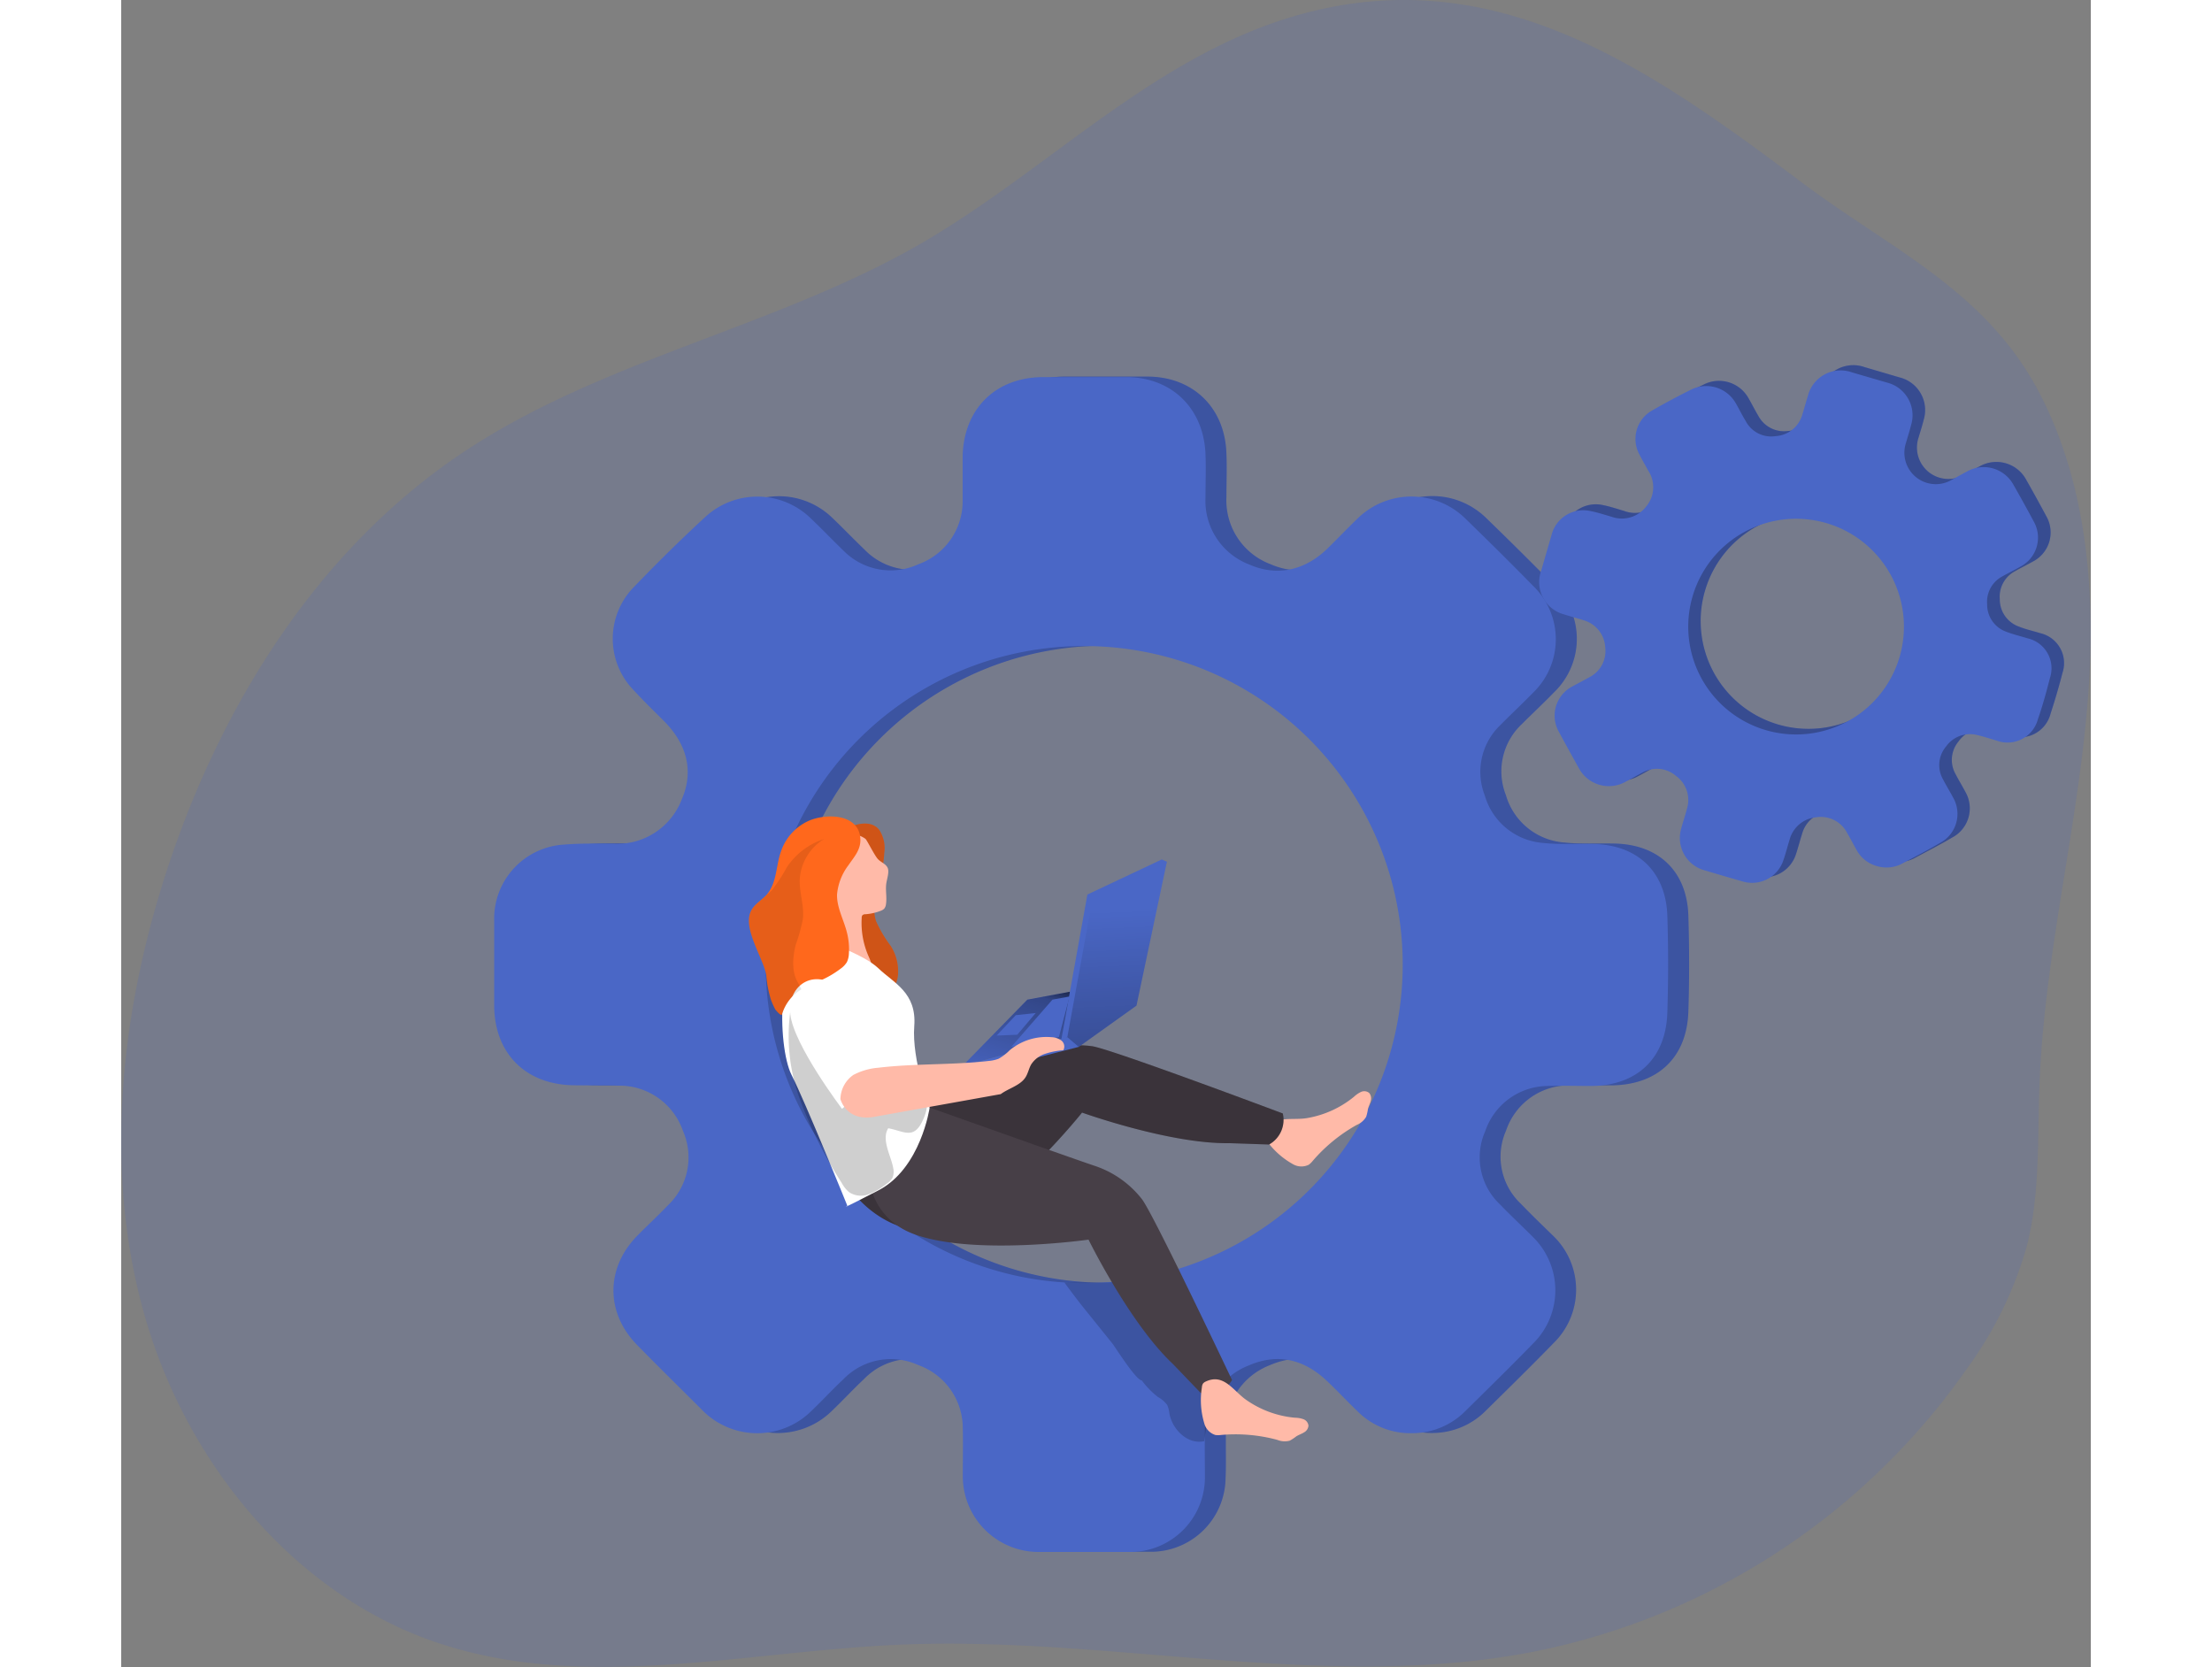 <svg id="Layer_1" data-name="Layer 1" xmlns="http://www.w3.org/2000/svg" xmlns:xlink="http://www.w3.org/1999/xlink" viewBox="0 0 273.96 231.89" width="406" height="306" class="illustration"><rect x="0" y="0" width="273.96" height="231.89" fill="#808080" stroke="none"/><defs><linearGradient id="linear-gradient" x1="128.14" y1="133.63" x2="122.41" y2="152.45" gradientUnits="userSpaceOnUse"><stop offset="0.01"></stop><stop offset="0.13" stop-opacity="0.69"></stop><stop offset="0.25" stop-opacity="0.32"></stop><stop offset="1" stop-opacity="0"></stop></linearGradient><linearGradient id="linear-gradient-2" x1="139.7" y1="160.1" x2="138.29" y2="126.45" xlink:href="#linear-gradient"></linearGradient></defs><title>23</title><path d="M191.15,10.92c-18.53,6.19-32.7,21-49.6,30.85C121.31,53.51,97.28,57.89,77.8,70.84c-20.36,13.53-34,35.49-41.5,58.75-6.43,20-8.64,41.88-2.74,62s20.74,38.29,40.68,44.94c20.49,6.83,42.74,1.12,64.32.22,29.51-1.24,59.41,6.66,88.38.91A96.56,96.56,0,0,0,287,198.15a53.43,53.43,0,0,0,8.18-16.85c1.86-7.29,1.47-14.93,1.76-22.45.69-18.32,5.49-36.27,6.8-54.56,1-13.86-.2-28.71-6.62-41.27-7.39-14.48-20.7-20.26-33.09-29.53C242.31,17.21,220,1.29,191.15,10.92Z" transform="translate(-30.12 -8)" fill="#4A67C6" opacity="0.18" style="isolation: isolate;"></path><g id="Q83r0t"><path d="M276.08,127.68a4.56,4.56,0,0,1-2.82-2.18c-.45-.79-.86-1.61-1.32-2.39a4.14,4.14,0,0,0-4.31-2.22,4.21,4.21,0,0,0-3.72,3.12c-.3.93-.53,1.87-.84,2.79a4.59,4.59,0,0,1-5.77,3c-1.74-.49-3.49-1-5.23-1.53a4.65,4.65,0,0,1-3.23-5.82c.25-.93.57-1.85.81-2.79a4.15,4.15,0,0,0-1.55-4.52,4,4,0,0,0-4.65-.45c-.81.41-1.59.88-2.4,1.3a4.73,4.73,0,0,1-6.46-2c-.92-1.64-1.83-3.28-2.72-4.94a4.58,4.58,0,0,1,1.89-6.43c.76-.43,1.55-.82,2.31-1.26a4,4,0,0,0,2.19-4.14,4.12,4.12,0,0,0-2.94-3.75c-.92-.32-1.87-.54-2.79-.84a4.65,4.65,0,0,1-3.18-6.08c.48-1.65,1-3.31,1.46-5a4.57,4.57,0,0,1,5.45-3.29c1,.2,1.93.52,2.89.8A4.25,4.25,0,0,0,244,77.73a4.2,4.2,0,0,0,.28-5c-.41-.74-.83-1.47-1.21-2.23a4.53,4.53,0,0,1,1.82-6.17c1.77-1,3.57-2,5.39-2.87a4.7,4.7,0,0,1,6.18,1.91c.47.81.89,1.66,1.37,2.46A4.05,4.05,0,0,0,262,67.94a4.11,4.11,0,0,0,3.71-3c.28-.87.5-1.75.77-2.62a4.71,4.71,0,0,1,6.13-3.26l4.86,1.43a4.68,4.68,0,0,1,3.36,5.92c-.21.85-.48,1.68-.73,2.52a4.37,4.37,0,0,0,6.34,5.11c.74-.4,1.48-.82,2.23-1.21a4.72,4.72,0,0,1,6.41,1.87q1.44,2.54,2.81,5.1a4.55,4.55,0,0,1-1.86,6.3c-.82.46-1.66.87-2.48,1.34a4,4,0,0,0-2.13,3.89,4,4,0,0,0,2.6,3.8c.95.39,2,.62,3,.93a4.28,4.28,0,0,1,3.12,5.53c-.49,1.91-1.05,3.81-1.66,5.68a4.37,4.37,0,0,1-5.78,3c-.87-.24-1.74-.54-2.62-.74a4.07,4.07,0,0,0-4.4,1.6,4,4,0,0,0-.39,4.58c.43.83.92,1.63,1.36,2.46a4.59,4.59,0,0,1-1.85,6.32c-1.69,1-3.4,1.87-5.11,2.79A4.55,4.55,0,0,1,276.08,127.68ZM250.42,90.15A15,15,0,1,0,269.1,80,15,15,0,0,0,250.42,90.15Z" transform="translate(-30.12 -8)" fill="#4A67C6"></path></g><g id="Q83r0t-2" data-name="Q83r0t"><path d="M212.56,207.31a10.42,10.42,0,0,1-7.52-3c-1.48-1.42-2.88-2.94-4.38-4.34-3.14-2.94-6.76-3.82-10.77-2.09a9.53,9.53,0,0,0-6.11,9.15c-.05,2.2.05,4.4-.05,6.59a10.37,10.37,0,0,1-10.61,10.21q-6.17,0-12.34,0a10.54,10.54,0,0,1-10.73-10.59c-.05-2.2,0-4.4,0-6.59a9.32,9.32,0,0,0-6.22-8.82,9.16,9.16,0,0,0-10.41,2c-1.5,1.4-2.89,2.92-4.38,4.34a10.71,10.71,0,0,1-15.28-.12q-4.56-4.47-9-9c-4.41-4.49-4.39-10.7,0-15.19,1.39-1.42,2.85-2.76,4.22-4.2a9.2,9.2,0,0,0,2.14-10.39,9.35,9.35,0,0,0-8.79-6.28c-2.19-.1-4.39,0-6.59-.06-6.58-.24-10.75-4.6-10.76-11.18,0-3.9,0-7.8,0-11.7a10.32,10.32,0,0,1,9.75-10.61c2.26-.19,4.54-.12,6.8-.12,4.52,0,7.75-2,9.54-6.16,1.69-3.91.75-7.7-2.57-11-1.35-1.35-2.74-2.68-4-4.07a10.29,10.29,0,0,1,0-14.57q4.82-5,9.88-9.67A10.65,10.65,0,0,1,129,80c1.54,1.46,3,3,4.55,4.48a9.16,9.16,0,0,0,10.42,1.92,9.31,9.31,0,0,0,6.16-8.86c.05-2,0-4.11,0-6.16.15-6.61,4.61-11,11.23-11h11.49c6.35,0,10.81,4.33,11,10.73.08,2,0,4,0,6a9.47,9.47,0,0,0,6.1,9.35c3.86,1.7,7.77.83,10.92-2.27,1.36-1.35,2.69-2.73,4.07-4.06a10.69,10.69,0,0,1,15.12,0q4.74,4.59,9.36,9.29a10.31,10.31,0,0,1,0,14.87c-1.48,1.53-3.06,3-4.54,4.48a9,9,0,0,0-2.16,9.82,9.16,9.16,0,0,0,8.08,6.59c2.31.25,4.67.1,7,.15,6.17.11,10.1,3.85,10.3,10,.14,4.46.15,8.93,0,13.4-.22,6.37-4.25,10.15-10.64,10.23-2,0-4.11-.07-6.16,0a9.24,9.24,0,0,0-8.55,6.28,9,9,0,0,0,2.06,10.2c1.47,1.53,3,3,4.53,4.49a10.38,10.38,0,0,1,0,14.89c-3.07,3.16-6.2,6.23-9.34,9.32A10.46,10.46,0,0,1,212.56,207.31ZM122.69,142a44.3,44.3,0,1,0,44.43-44.19A44.21,44.21,0,0,0,122.69,142Z" transform="translate(-30.12 -8)" fill="#4A67C6"></path></g><g id="Q83r0t-3" data-name="Q83r0t" opacity="0.19"><path d="M212.56,207.31a10.42,10.42,0,0,1-7.52-3c-1.48-1.42-2.88-2.94-4.38-4.34-3.14-2.94-6.76-3.82-10.77-2.09a9.53,9.53,0,0,0-6.11,9.15c-.05,2.2.05,4.4-.05,6.59a10.37,10.37,0,0,1-10.61,10.21q-6.17,0-12.34,0a10.54,10.54,0,0,1-10.73-10.59c-.05-2.2,0-4.4,0-6.59a9.32,9.32,0,0,0-6.22-8.82,9.16,9.16,0,0,0-10.41,2c-1.5,1.4-2.89,2.92-4.38,4.34a10.71,10.71,0,0,1-15.28-.12q-4.56-4.47-9-9c-4.41-4.49-4.39-10.7,0-15.19,1.39-1.42,2.85-2.76,4.22-4.2a9.2,9.2,0,0,0,2.14-10.39,9.35,9.35,0,0,0-8.79-6.28c-2.19-.1-4.39,0-6.59-.06-6.58-.24-10.75-4.6-10.76-11.18,0-3.9,0-7.8,0-11.7a10.32,10.32,0,0,1,9.75-10.61c2.26-.19,4.54-.12,6.8-.12,4.52,0,7.75-2,9.54-6.16,1.69-3.91.75-7.7-2.57-11-1.35-1.35-2.74-2.68-4-4.07a10.29,10.29,0,0,1,0-14.57q4.82-5,9.88-9.67A10.65,10.65,0,0,1,129,80c1.54,1.46,3,3,4.55,4.48a9.16,9.16,0,0,0,10.42,1.92,9.31,9.31,0,0,0,6.16-8.86c.05-2,0-4.11,0-6.16.15-6.61,4.61-11,11.23-11h11.49c6.35,0,10.81,4.33,11,10.73.08,2,0,4,0,6a9.47,9.47,0,0,0,6.1,9.35c3.86,1.7,7.77.83,10.92-2.27,1.36-1.35,2.69-2.73,4.07-4.06a10.69,10.69,0,0,1,15.12,0q4.74,4.59,9.36,9.29a10.31,10.31,0,0,1,0,14.87c-1.48,1.53-3.06,3-4.54,4.48a9,9,0,0,0-2.16,9.82,9.16,9.16,0,0,0,8.08,6.59c2.31.25,4.67.1,7,.15,6.17.11,10.1,3.85,10.3,10,.14,4.46.15,8.93,0,13.4-.22,6.37-4.25,10.15-10.64,10.23-2,0-4.11-.07-6.16,0a9.24,9.24,0,0,0-8.55,6.28,9,9,0,0,0,2.06,10.2c1.47,1.53,3,3,4.53,4.49a10.38,10.38,0,0,1,0,14.89c-3.07,3.16-6.2,6.23-9.34,9.32A10.46,10.46,0,0,1,212.56,207.31ZM122.69,142a44.3,44.3,0,1,0,44.43-44.19A44.21,44.21,0,0,0,122.69,142Z" transform="translate(-30.12 -8)" fill="#020202"></path></g><path d="M135.54,123.4a4.59,4.59,0,0,1,.72,3.2,19.13,19.13,0,0,1-.46,3.2c-.5,2.09-1.35,4.27-.69,6.31a17.8,17.8,0,0,0,2.06,3.48,6.59,6.59,0,0,1,1,4A4.4,4.4,0,0,1,136,147c-1.65-3.06-4.28-5.45-6.45-8.17s-4-6.09-3.43-9.52a8.05,8.05,0,0,1,3.62-5.44C131.17,123,134.1,121.65,135.54,123.4Z" transform="translate(-30.12 -8)" fill="#ff681c"></path><path d="M135.54,123.4a4.59,4.59,0,0,1,.72,3.2,19.13,19.13,0,0,1-.46,3.2c-.5,2.09-1.35,4.27-.69,6.31a17.8,17.8,0,0,0,2.06,3.48,6.59,6.59,0,0,1,1,4A4.4,4.4,0,0,1,136,147c-1.65-3.06-4.28-5.45-6.45-8.17s-4-6.09-3.43-9.52a8.05,8.05,0,0,1,3.62-5.44C131.17,123,134.1,121.65,135.54,123.4Z" transform="translate(-30.12 -8)" fill="#020202" opacity="0.19"></path><g id="Q83r0t-4" data-name="Q83r0t"><path d="M209.64,207.34a10.36,10.36,0,0,1-7.51-3c-1.48-1.42-2.88-2.93-4.38-4.34-3.14-2.94-6.77-3.82-10.77-2.09a9.56,9.56,0,0,0-6.12,9.15c-.05,2.2,0,4.4,0,6.59a10.39,10.39,0,0,1-10.62,10.21q-6.16,0-12.33,0a10.54,10.54,0,0,1-10.73-10.59c0-2.19.05-4.4,0-6.59a9.32,9.32,0,0,0-6.21-8.82,9.17,9.17,0,0,0-10.42,2c-1.5,1.4-2.89,2.92-4.38,4.34a10.71,10.71,0,0,1-15.28-.12c-3-3-6.06-6-9-9-4.41-4.49-4.39-10.7,0-15.19,1.39-1.42,2.86-2.76,4.23-4.2a9.19,9.19,0,0,0,2.14-10.39A9.35,9.35,0,0,0,99.37,159c-2.2-.1-4.4,0-6.6-.06C86.2,158.73,82,154.36,82,147.78c0-3.9,0-7.8,0-11.7a10.33,10.33,0,0,1,9.76-10.61c2.25-.19,4.53-.12,6.8-.12a9.61,9.61,0,0,0,9.53-6.16c1.7-3.91.76-7.7-2.57-11-1.35-1.35-2.73-2.68-4-4.07a10.27,10.27,0,0,1,0-14.56q4.8-5,9.87-9.68a10.66,10.66,0,0,1,14.66.23c1.54,1.46,3,3,4.54,4.48A9.18,9.18,0,0,0,141,86.48a9.3,9.3,0,0,0,6.16-8.87c0-2,0-4.11,0-6.16.15-6.61,4.61-11,11.24-11h11.48c6.35,0,10.81,4.33,11.06,10.73.08,2,0,4,0,6a9.47,9.47,0,0,0,6.1,9.34c3.85,1.7,7.76.83,10.91-2.27,1.37-1.34,2.69-2.73,4.07-4.06a10.71,10.71,0,0,1,15.13,0c3.15,3.06,6.28,6.15,9.35,9.29a10.32,10.32,0,0,1,0,14.87c-1.49,1.53-3.07,3-4.54,4.49a9,9,0,0,0-2.17,9.81,9.16,9.16,0,0,0,8.08,6.59c2.32.25,4.67.1,7,.15,6.17.11,10.11,3.86,10.31,10,.14,4.46.14,8.94,0,13.4C245,155.19,241,159,234.57,159.05c-2.06,0-4.12-.07-6.17,0a9.25,9.25,0,0,0-8.55,6.28,9,9,0,0,0,2.06,10.2c1.47,1.53,3.06,3,4.54,4.49a10.39,10.39,0,0,1,0,14.9c-3.06,3.15-6.2,6.22-9.33,9.31A10.43,10.43,0,0,1,209.64,207.34Zm-89.87-65.28a44.3,44.3,0,1,0,44.44-44.2A44.22,44.22,0,0,0,119.77,142.06Z" transform="translate(-30.12 -8)" fill="#4A67C6"></path></g><path d="M172.08,200a11.74,11.74,0,0,0,2.25,2.31,3.89,3.89,0,0,1,1.29,1.12,4,4,0,0,1,.3,1.17c.41,2.27,2.59,4.36,4.84,3.85l1.08-7.56a3.7,3.7,0,0,0,0-1.75,3.62,3.62,0,0,0-1-1.32,44.1,44.1,0,0,1-7-8.93,5.78,5.78,0,0,0-1.91-2.29c-.81-.47,0-1.06-.92-.8-2.42.68-4.07.64-9.69.59,0,0,1.77,2.4,2.55,3.36l4.13,5.13C168.52,195.59,171.31,200,172.08,200Z" transform="translate(-30.12 -8)" fill="#020202" opacity="0.19"></path><g id="Q83r0t-5" data-name="Q83r0t" opacity="0.27"><path d="M276.08,127.68a4.56,4.56,0,0,1-2.82-2.18c-.45-.79-.86-1.61-1.32-2.39a4.14,4.14,0,0,0-4.31-2.22,4.21,4.21,0,0,0-3.72,3.12c-.3.93-.53,1.87-.84,2.79a4.59,4.59,0,0,1-5.77,3c-1.74-.49-3.49-1-5.23-1.53a4.65,4.65,0,0,1-3.23-5.82c.25-.93.57-1.85.81-2.79a4.15,4.15,0,0,0-1.55-4.52,4,4,0,0,0-4.65-.45c-.81.41-1.59.88-2.4,1.3a4.73,4.73,0,0,1-6.46-2c-.92-1.64-1.83-3.28-2.72-4.94a4.58,4.58,0,0,1,1.89-6.43c.76-.43,1.55-.82,2.31-1.26a4,4,0,0,0,2.19-4.14,4.12,4.12,0,0,0-2.94-3.75c-.92-.32-1.87-.54-2.79-.84a4.65,4.65,0,0,1-3.18-6.08c.48-1.65,1-3.31,1.46-5a4.57,4.57,0,0,1,5.45-3.29c1,.2,1.93.52,2.89.8A4.25,4.25,0,0,0,244,77.73a4.2,4.2,0,0,0,.28-5c-.41-.74-.83-1.47-1.21-2.23a4.53,4.53,0,0,1,1.82-6.17c1.77-1,3.57-2,5.39-2.87a4.7,4.7,0,0,1,6.18,1.91c.47.81.89,1.66,1.37,2.46A4.05,4.05,0,0,0,262,67.94a4.11,4.11,0,0,0,3.71-3c.28-.87.5-1.75.77-2.62a4.71,4.71,0,0,1,6.13-3.26l4.86,1.43a4.68,4.68,0,0,1,3.36,5.92c-.21.85-.48,1.68-.73,2.52a4.37,4.37,0,0,0,6.34,5.11c.74-.4,1.48-.82,2.23-1.21a4.72,4.72,0,0,1,6.41,1.87q1.44,2.54,2.81,5.1a4.55,4.55,0,0,1-1.86,6.3c-.82.46-1.66.87-2.48,1.34a4,4,0,0,0-2.13,3.89,4,4,0,0,0,2.6,3.8c.95.39,2,.62,3,.93a4.28,4.28,0,0,1,3.12,5.53c-.49,1.91-1.05,3.81-1.66,5.68a4.37,4.37,0,0,1-5.78,3c-.87-.24-1.74-.54-2.62-.74a4.07,4.07,0,0,0-4.4,1.6,4,4,0,0,0-.39,4.58c.43.83.92,1.63,1.36,2.46a4.59,4.59,0,0,1-1.85,6.32c-1.69,1-3.4,1.87-5.11,2.79A4.55,4.55,0,0,1,276.08,127.68ZM250.42,90.15A15,15,0,1,0,269.1,80,15,15,0,0,0,250.42,90.15Z" transform="translate(-30.12 -8)" fill="#020202"></path></g><g id="Q83r0t-6" data-name="Q83r0t"><path d="M274.35,128.47a4.6,4.6,0,0,1-2.82-2.19c-.45-.79-.85-1.6-1.32-2.38a4.12,4.12,0,0,0-4.3-2.23,4.22,4.22,0,0,0-3.73,3.13c-.29.92-.52,1.87-.84,2.78a4.58,4.58,0,0,1-5.76,3q-2.62-.75-5.23-1.53a4.66,4.66,0,0,1-3.24-5.82c.25-.94.57-1.86.81-2.8a4.12,4.12,0,0,0-1.54-4.51,4.06,4.06,0,0,0-4.66-.46c-.81.41-1.59.88-2.4,1.3a4.73,4.73,0,0,1-6.46-1.94q-1.38-2.46-2.72-4.94a4.59,4.59,0,0,1,1.89-6.44c.77-.43,1.56-.82,2.31-1.25a4.08,4.08,0,0,0,2.2-4.14,4.14,4.14,0,0,0-2.95-3.76c-.92-.31-1.87-.53-2.79-.84a4.64,4.64,0,0,1-3.17-6.07q.72-2.49,1.45-5a4.56,4.56,0,0,1,5.45-3.29c1,.2,1.94.51,2.9.79a4.24,4.24,0,0,0,4.8-1.43,4.16,4.16,0,0,0,.28-5c-.4-.74-.83-1.47-1.21-2.22a4.54,4.54,0,0,1,1.82-6.17q2.65-1.52,5.39-2.88a4.72,4.72,0,0,1,6.19,1.91c.47.82.88,1.66,1.37,2.46a4,4,0,0,0,4.17,2.11,4.11,4.11,0,0,0,3.71-3c.28-.86.5-1.75.78-2.61a4.7,4.7,0,0,1,6.12-3.26l4.87,1.42a4.69,4.69,0,0,1,3.36,5.92c-.22.85-.48,1.69-.73,2.53a4.37,4.37,0,0,0,6.33,5.11c.75-.4,1.48-.83,2.23-1.22a4.72,4.72,0,0,1,6.41,1.88q1.44,2.52,2.82,5.1a4.55,4.55,0,0,1-1.87,6.29c-.81.47-1.66.88-2.48,1.34a4,4,0,0,0-2.13,3.89,4,4,0,0,0,2.61,3.8c1,.39,2,.62,3,.93a4.28,4.28,0,0,1,3.12,5.54c-.49,1.91-1,3.81-1.66,5.68a4.37,4.37,0,0,1-5.78,3c-.87-.25-1.73-.54-2.62-.75a4.08,4.08,0,0,0-4.4,1.6,4,4,0,0,0-.39,4.58c.43.84.93,1.64,1.37,2.47A4.58,4.58,0,0,1,283,125.3c-1.69,1-3.4,1.87-5.11,2.79A4.63,4.63,0,0,1,274.35,128.47ZM248.69,90.94a15,15,0,1,0,18.68-10.16A15,15,0,0,0,248.69,90.94Z" transform="translate(-30.12 -8)" fill="#4A67C6"></path></g><path d="M201.6,160.54a3.76,3.76,0,0,1,1-.68,1.08,1.08,0,0,1,1.12.17,1.21,1.21,0,0,1,.2,1.12c-.1.38-.3.74-.39,1.12a6.27,6.27,0,0,1-.24,1.06,2.7,2.7,0,0,1-1.31,1.13,22.58,22.58,0,0,0-6.12,5,3.12,3.12,0,0,1-.55.54,2.33,2.33,0,0,1-2.23-.09,11.17,11.17,0,0,1-3.7-3.35,1.13,1.13,0,0,1-.26-.48.91.91,0,0,1,.08-.49c1-2.6,3.67-1.71,5.83-2.07A14,14,0,0,0,201.6,160.54Z" transform="translate(-30.12 -8)" fill="#ffbaa8"></path><path d="M132.41,174.45s5.86,7.28,13.9,3.7,17.46-15.4,17.46-15.4S176,167.14,184.24,167l5.54.19a3.92,3.92,0,0,0,1.91-4.32s-24.27-9.12-26.57-9.36a13.84,13.84,0,0,0-8,1.33c-3.25,1.54-15.79,7.43-15.79,7.43Z" transform="translate(-30.12 -8)" fill="#473f47"></path><path d="M132.41,174.45s5.86,7.28,13.9,3.7,17.46-15.4,17.46-15.4S176,167.14,184.24,167l5.54.19a3.92,3.92,0,0,0,1.91-4.32s-24.27-9.12-26.57-9.36a13.84,13.84,0,0,0-8,1.33c-3.25,1.54-15.79,7.43-15.79,7.43Z" transform="translate(-30.12 -8)" fill="#020202" opacity="0.19"></path><path d="M134,167s-1.83,9.65,6.44,12.67,24.23.75,24.23.75,5.73,11.67,11.74,17.3l3.84,4a3.91,3.91,0,0,0,4.38-1.77s-11.09-23.44-12.57-25.21a13.91,13.91,0,0,0-6.7-4.64c-3.4-1.15-22.82-8.06-22.82-8.06Z" transform="translate(-30.12 -8)" fill="#473f47"></path><path d="M193.39,205.19a3.62,3.62,0,0,1,1.18.21,1.07,1.07,0,0,1,.69.91,1.17,1.17,0,0,1-.64.93c-.33.21-.72.33-1.05.54a6.81,6.81,0,0,1-.91.6,2.72,2.72,0,0,1-1.73-.11,22.35,22.35,0,0,0-7.85-.68,2.84,2.84,0,0,1-.77,0,2.31,2.31,0,0,1-1.54-1.62,11.14,11.14,0,0,1-.33-5,1.12,1.12,0,0,1,.15-.53,1,1,0,0,1,.4-.29c2.52-1.17,3.82,1.32,5.63,2.57A14,14,0,0,0,193.39,205.19Z" transform="translate(-30.12 -8)" fill="#ffbaa8"></path><polygon points="136.99 125 133.19 145.61 117.21 149.71 116.98 148.3 131.6 144.26 135.15 124.77 136.99 125" fill="#4A67C6"></polygon><polygon points="131.96 137.94 126.04 139.04 116.98 148.3 131.6 144.26 131.96 137.94" fill="#4A67C6"></polygon><polygon points="131.96 137.94 126.04 139.04 116.98 148.3 131.6 144.26 131.96 137.94" fill="url(#linear-gradient)"></polygon><polygon points="131.92 138.6 129.53 139.04 123.8 145.61 130.43 144.23 131.92 138.6" fill="#4A67C6"></polygon><polygon points="130.74 144.74 134.39 124.42 144.74 119.54 145.45 119.86 131.6 144.26 130.74 144.74" fill="#4A67C6"></polygon><path d="M135.33,127.44c.39.46,1.06.66,1.36,1.19s0,1.41-.13,2.13c-.18,1,.1,2-.07,3.05a1.16,1.16,0,0,1-.25.59,1.4,1.4,0,0,1-.47.28,7.41,7.41,0,0,1-2.12.48.62.62,0,0,0-.41.12.56.56,0,0,0-.12.4,11.51,11.51,0,0,0,1,5.43c.25.56.54,1.25.18,1.75a1.27,1.27,0,0,1-.51.37c-1.3.55-2.78-.24-3.87-1.14a16.13,16.13,0,0,1-2.61-2.74,2.93,2.93,0,0,1-.52-.93,3.5,3.5,0,0,1,0-1.37,22.58,22.58,0,0,0,0-4.65c-.22-2-.7-4-.25-5.93a3.08,3.08,0,0,1,.94-1.73,3.92,3.92,0,0,1,2-.68c1.44-.18,3-.25,4.18.63C133.93,125,134.85,126.87,135.33,127.44Z" transform="translate(-30.12 -8)" fill="#ffbaa8"></path><path d="M126.9,138.52s6.37,2.07,8.53,4.15,5.36,3.37,5,8.06,2.14,11.34,2.14,11.34-1.22,8.44-7.13,11.5-4.32,2.13-4.32,2.13-5.79-14.3-7.77-18.22S121.07,138.81,126.9,138.52Z" transform="translate(-30.12 -8)" fill="#fff"></path><path d="M137.5,170.45a2.2,2.2,0,0,1-.11,1.39,2.79,2.79,0,0,1-.82.82,9.11,9.11,0,0,1-2.48,1.45,3,3,0,0,1-2.75-.31,4.39,4.39,0,0,1-1-1.27,59.15,59.15,0,0,1-5.8-11.58,25.65,25.65,0,0,1-1.28-12.77l3.93,4.43a33.32,33.32,0,0,0,5.4,5.22,11.12,11.12,0,0,0,7,2.27c2.89-.2,3.12,1.59,1.89,4s-2.62,1.18-4.67.83C135.82,166.51,137.21,168.78,137.5,170.45Z" transform="translate(-30.12 -8)" fill="#020202" opacity="0.19"></path><path d="M131.05,137.64a9.48,9.48,0,0,1,.29,3,3,3,0,0,1-.28,1.18,3.1,3.1,0,0,1-.84.89,13.84,13.84,0,0,1-2.75,1.63,21.6,21.6,0,0,0-2.69,1.2l-.07.05a6.21,6.21,0,0,0-2.68,3.5c-.1.34-.9-.64-.93-.69a11.26,11.26,0,0,1-.59-1.32,15.5,15.5,0,0,1-.66-3.44c-.42-2.48-3.51-6.74-2-9.16.52-.84,1.44-1.34,2.09-2.08l0,0c1.41-1.65,1.24-4.08,2-6.11a7.19,7.19,0,0,1,3.76-4.1c2.39-1.08,7-1.06,7.23,2.43.11,1.55-.86,2.55-1.66,3.73a7.88,7.88,0,0,0-1.58,4.06C129.64,134.2,130.6,135.88,131.05,137.64Z" transform="translate(-30.12 -8)" fill="#ff681c"></path><path d="M130.45,145.87s5.36,9.4,6.21,10-6.28,6.35-6.28,6.35-6.74-8.89-7.19-13.16S126.9,142.37,130.45,145.87Z" transform="translate(-30.12 -8)" fill="#fff"></path><path d="M130.16,160.87s.8,3.18,4.75,2.46l17.55-3.15c1.1-.82,2.72-1.19,3.45-2.35.35-.55.46-1.22.79-1.79a3.66,3.66,0,0,1,2-1.49,10.1,10.1,0,0,1,2.46-.47,1.06,1.06,0,0,0-.25-1.34,2.46,2.46,0,0,0-1.4-.48,8,8,0,0,0-5.82,1.83,6.91,6.91,0,0,1-1.53,1.17,5,5,0,0,1-1.33.3c-5.12.59-10.3.34-15.41.95a8.93,8.93,0,0,0-3.46,1A4.19,4.19,0,0,0,130.16,160.87Z" transform="translate(-30.12 -8)" fill="#ffbaa8"></path><path d="M124.5,130.32c-.07,1.84.65,3.66.44,5.5a24.43,24.43,0,0,1-1,3.6c-.41,1.6-.6,3.71.28,5.19a7.59,7.59,0,0,1,.5,1,6.21,6.21,0,0,0-2.68,3.5c-.1.34-.9-.64-.93-.69a11.26,11.26,0,0,1-.59-1.32,15.5,15.5,0,0,1-.66-3.44c-.42-2.48-3.51-6.74-2-9.16.52-.84,1.44-1.34,2.09-2.08l0,0a5.52,5.52,0,0,0,.63-.55,22.19,22.19,0,0,0,2.13-3.25,9.91,9.91,0,0,1,5.17-3.92A7.11,7.11,0,0,0,124.5,130.32Z" transform="translate(-30.12 -8)" fill="#020202" opacity="0.1"></path><polygon points="145.45 119.86 135.15 124.77 131.6 144.26 133.19 145.61 141.22 139.87 145.45 119.86" fill="#4A67C6"></polygon><polygon points="145.45 119.86 135.15 124.77 131.6 144.26 133.19 145.61 141.22 139.87 145.45 119.86" fill="url(#linear-gradient-2)"></polygon><polygon points="124.43 141.2 127.2 140.9 124.64 143.92 121.76 144.04 124.43 141.2" fill="#4A67C6"></polygon></svg>